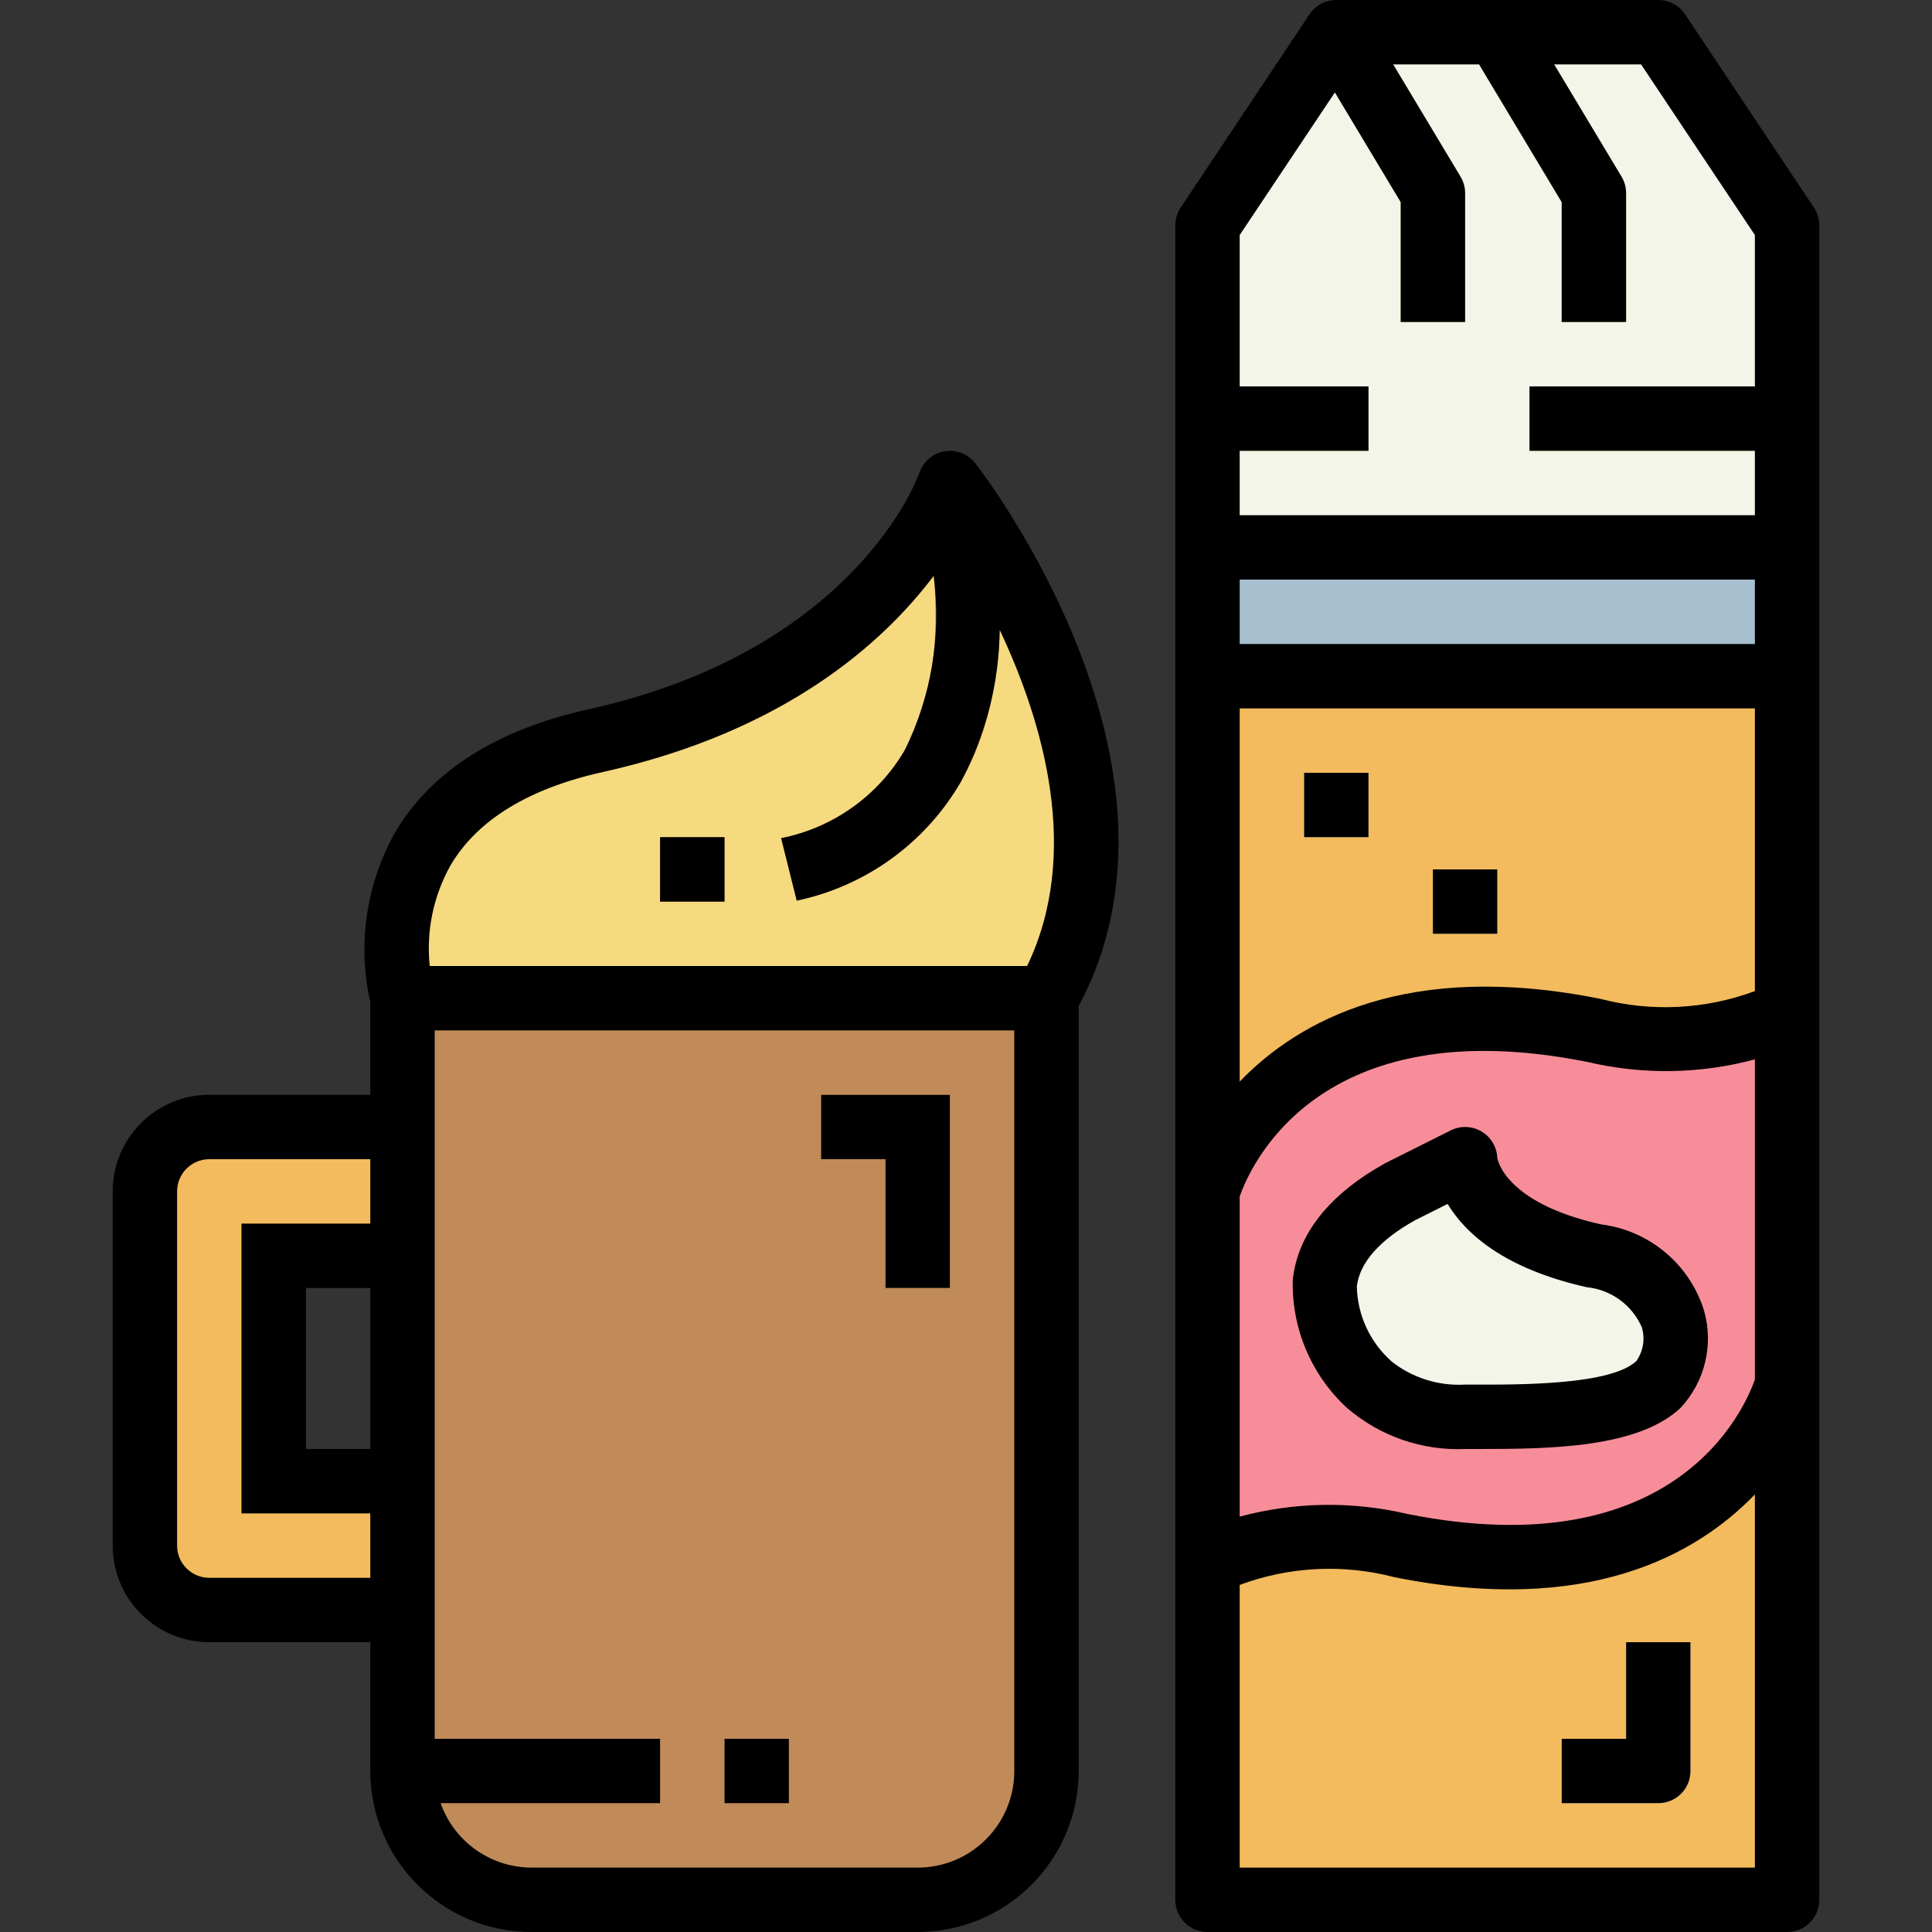<svg height="480pt" viewBox="-28 0 480 480" width="480pt" xmlns="http://www.w3.org/2000/svg"><rect x="-28" y="0" width="480" height="480" fill="#333333" stroke="none"/><path d="m272 168h144v304h-144zm0 0" fill="#f88d9a"/><path d="m272 136h144v32h-144zm0 0" fill="#a7c0d0"/><path d="m416 136h-144v-80l32-48h80l32 48zm0 0" fill="#f2f5e8"/><g fill="#f3bb5d"><path d="m336 80h-16v-29.785l-22.855-38.094 13.711-8.242 24 40c.75 1.246 1.145 2.668 1.145 4.121zm0 0"/><path d="m376 80h-16v-29.785l-22.855-38.094 13.711-8.242 24 40c.75 1.246 1.145 2.668 1.145 4.121zm0 0"/><path d="m272 96h40v16h-40zm0 0"/><path d="m352 96h64v16h-64zm0 0"/></g><path d="m312.176 344s-29.777-27 7.824-48l16-8s.695 17 32 24c24.559 5.488 22.535 25.887 16 32-8.887 8.312-32 8-48 8-8.668.445-17.18-2.414-23.824-8zm0 0" fill="#f2f5e8"/><path d="m368 256c22 4.398 37.312 1.52 48-4.945v-83.055h-144v128s16-56 96-40zm0 0" fill="#f3bb5d"/><path d="m320 384c-22-4.398-37.312-1.52-48 4.945v83.055h144v-128s-16 56-96 40zm0 0" fill="#f3bb5d"/><path d="m384 448h-24v-16h16v-24h16v32c0 4.418-3.582 8-8 8zm0 0" fill="#f2f5e8"/><path d="m296 192h16v16h-16zm0 0" fill="#f2f5e8"/><path d="m328 216h16v16h-16zm0 0" fill="#f2f5e8"/><path d="m72 248s-14.473-50.121 48-64c72-16 88-64 88-64s56 72 24 128zm0 0" fill="#f6da80"/><path d="m169.938 223.762-3.875-15.523c12.902-2.543 24.09-10.492 30.738-21.84 14.703-25.773 3.688-63.719 3.574-64.094l15.328-4.586c.535 1.809 13.113 44.762-4.969 76.547-8.805 15.164-23.633 25.887-40.797 29.496zm0 0" fill="#a87443"/><path d="m72 400h-48c-8.836 0-16-7.164-16-16v-88c0-8.836 7.164-16 16-16h48v32h-32v56h32zm0 0" fill="#f3bb5d"/><path d="m200 472h-96c-17.672 0-32-14.328-32-32v-192h160v192c0 17.672-14.328 32-32 32zm0 0" fill="#c08b59"/><path d="m136 208h16v16h-16zm0 0" fill="#a87443"/><path d="m72 432h64v16h-64zm0 0" fill="#f3bb5d"/><path d="m152 432h16v16h-16zm0 0" fill="#f3bb5d"/><path d="m208 320h-16v-32h-16v-16h32zm0 0" fill="#f3bb5d"/><path d="m306.641 349.777c8.129 7.02 18.629 10.676 29.359 10.223h3.543c17.891 0 39.395-.328 49.93-10.16 6.105-6.484 8.34-15.711 5.879-24.273-3.605-11.527-13.613-19.883-25.598-21.375-24.074-5.375-25.754-16.359-25.754-16.52-.109-2.711-1.59-5.184-3.926-6.562-2.336-1.383-5.215-1.48-7.641-.27l-16.328 8.176c-13.906 7.777-21.602 17.48-22.914 28.801-.355 12.098 4.547 23.758 13.449 31.961zm2.457-30.16c.703-5.945 5.688-11.539 14.477-16.457l8.082-4.047c4.344 7.199 13.84 16.055 34.59 20.695 6.023.609 11.246 4.418 13.664 9.969.855 2.855.348 5.945-1.375 8.383-6.277 5.863-28.094 5.895-40.871 5.84h-1.664c-6.551.375-13.016-1.645-18.191-5.68l-.223-.215c-5.262-4.727-8.336-11.418-8.488-18.488zm0 0"/><path d="m272 480h144c4.418 0 8-3.582 8-8v-416c-.004-1.578-.469-3.125-1.344-4.441l-32-48c-1.484-2.223-3.98-3.559-6.656-3.559h-80c-2.676 0-5.172 1.336-6.656 3.559l-32 48c-.875 1.316-1.34 2.863-1.344 4.441v416c0 4.418 3.582 8 8 8zm8-304h128v70.23c-12.297 4.574-25.707 5.246-38.398 1.93-47.785-9.602-74.883 5.297-89.602 20.551zm0 121.258c2.398-6.898 19.152-46.852 86.398-33.418 13.707 3.23 28 3.008 41.602-.641v79.512c-2.398 6.891-19.199 46.84-86.398 33.418-13.711-3.215-28.004-2.984-41.602.672zm128-137.258h-128v-16h128zm0 304h-128v-70.23c12.297-4.578 25.707-5.25 38.398-1.93 47.793 9.602 74.883-5.297 89.602-20.551zm-104.352-441.039 16.352 27.254v29.785h16v-32c0-1.453-.395-2.875-1.145-4.121l-16.727-27.879h21.344l20.527 34.215v29.785h16v-32c0-1.453-.395-2.875-1.145-4.121l-16.727-27.879h21.598l28.273 42.398v37.602h-56v16h56v16h-128v-16h32v-16h-32v-37.602zm0 0"/><path d="m392 440v-32h-16v24h-16v16h24c4.418 0 8-3.582 8-8zm0 0"/><path d="m296 192h16v16h-16zm0 0"/><path d="m328 216h16v16h-16zm0 0"/><path d="m24 408h40v32c.027 22.082 17.918 39.973 40 40h96c22.082-.027 39.973-17.918 40-40v-190.055c31.895-59.586-23.297-131.777-25.688-134.855-1.816-2.324-4.762-3.461-7.668-2.961-2.902.504-5.297 2.562-6.23 5.359-.148.434-15.344 43.871-82.148 58.719-22.891 5.09-39.066 15.352-48.066 30.527-7.23 12.832-9.441 27.891-6.199 42.258v23.008h-40c-13.254 0-24 10.746-24 24v88c0 13.254 10.746 24 24 24zm60-193.121c6.656-11.199 19.359-18.984 37.77-23.07 45.277-10.066 69.719-32.168 82.207-48.738 1.922 14.832-.586 29.902-7.199 43.312-6.637 11.344-17.809 19.301-30.699 21.855l3.875 15.523c17.152-3.625 31.965-14.348 40.758-29.516 6.219-11.625 9.531-24.582 9.656-37.766 10.961 23.273 20.266 55.582 6.816 83.52h-148.422c-.906-8.715.926-17.496 5.238-25.121zm-4 41.121h144v184c0 13.254-10.746 24-24 24h-96c-10.133-.043-19.148-6.445-22.527-16h54.527v-16h-56zm-16 104h-16v-40h16zm-48-64c0-4.418 3.582-8 8-8h40v16h-32v72h32v16h-40c-4.418 0-8-3.582-8-8zm0 0"/><path d="m136 208h16v16h-16zm0 0"/><path d="m152 432h16v16h-16zm0 0"/><path d="m192 320h16v-48h-32v16h16zm0 0"/></svg>